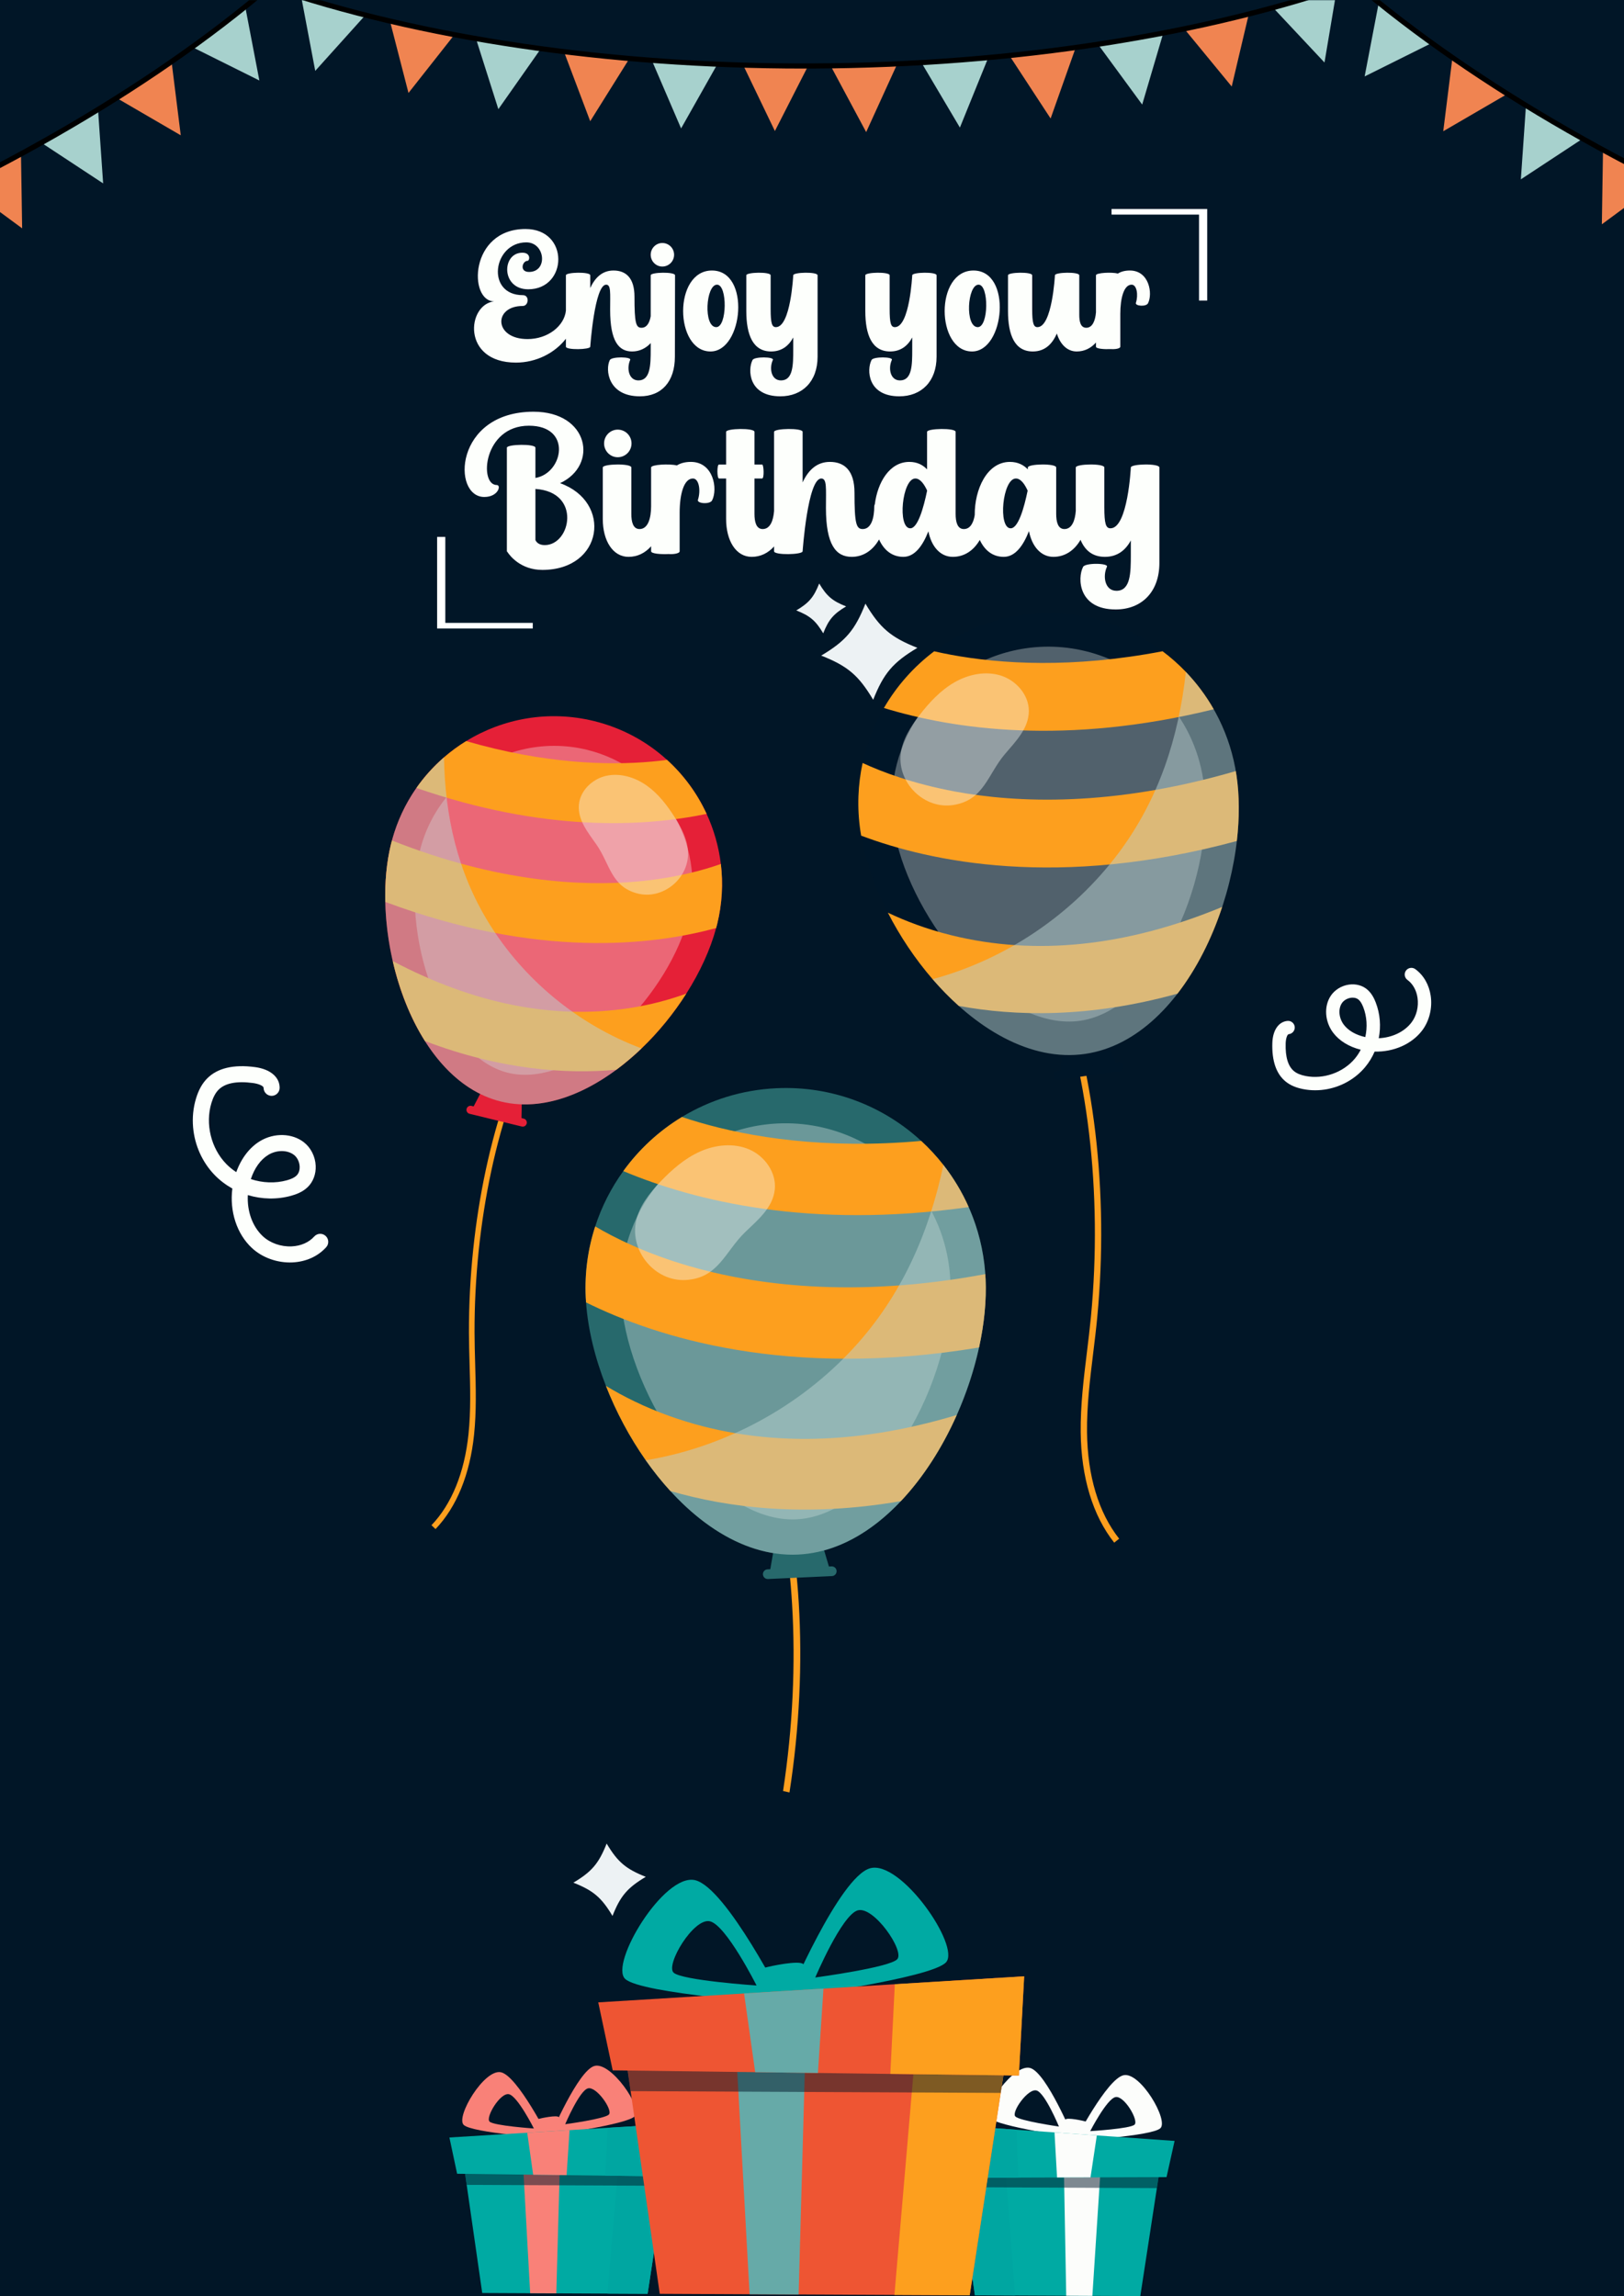 <svg width="1054" height="1490" viewBox="0 0 1054 1490" fill="none" xmlns="http://www.w3.org/2000/svg">
<rect x="0" y="0" width="1054" height="1490" fill="#333333" stroke="none"/>
<g clip-path="url(#clip0_3562_7430)">
<path d="M1085.51 -30.738H-31.507V1520.74H1085.51V-30.738Z" fill="#011627"/>
<mask id="mask0_3562_7430" style="mask-type:luminance" maskUnits="userSpaceOnUse" x="-6" y="0" width="1066" height="255">
<path d="M1059.12 0H-5.121V254.953H1059.12V0Z" fill="white"/>
</mask>
<g mask="url(#mask0_3562_7430)">
<path d="M859.614 40.566L867.632 -7.121L847.058 -0.945L826.483 5.232L859.614 40.566Z" fill="#A7D1CD"/>
<path d="M799.397 56.146L810.504 9.082L789.571 13.906L768.638 18.731L799.397 56.146Z" fill="#F08451"/>
<path d="M741.301 67.859L754.983 21.477L733.816 25.142L712.649 28.808L741.301 67.859Z" fill="#A7D1CD"/>
<path d="M681.861 76.897L698.005 31.312L676.672 33.841L655.34 36.369L681.861 76.897Z" fill="#F08451"/>
<path d="M622.988 82.786L641.164 37.973L619.739 39.541L598.314 41.109L622.988 82.786Z" fill="#A7D1CD"/>
<path d="M562.156 85.725L582.218 41.723L560.746 42.381L539.274 43.038L562.156 85.725Z" fill="#F08451"/>
<path d="M204.593 45.99L195.599 -1.523L216.296 4.23L236.992 9.983L204.593 45.99Z" fill="#A7D1CD"/>
<path d="M265.117 60.331L253.047 13.504L274.075 17.898L295.103 22.293L265.117 60.331Z" fill="#F08451"/>
<path d="M323.441 70.85L308.811 24.758L330.049 27.989L351.287 31.22L323.441 70.85Z" fill="#A7D1CD"/>
<path d="M383.055 78.669L365.979 33.426L387.359 35.516L408.739 37.607L383.055 78.669Z" fill="#F08451"/>
<path d="M442.036 83.349L422.945 38.918L444.397 40.047L465.85 41.176L442.036 83.349Z" fill="#A7D1CD"/>
<path d="M502.916 85.042L481.955 41.461L503.436 41.678L524.918 41.896L502.916 85.042Z" fill="#F08451"/>
<path d="M521.618 44.506C394.558 44.506 271.68 26.314 174.885 -6.891L175.973 -10.065C274.203 23.634 399.372 41.893 528.626 41.134C657.804 40.451 782.848 20.946 880.717 -13.789L881.837 -10.628C783.625 24.23 658.19 43.804 528.642 44.488C526.302 44.501 523.956 44.506 521.618 44.506Z" fill="black"/>
<path d="M885.669 49.602L894.772 2.109L911.906 15.063L929.039 28.016L885.669 49.602Z" fill="#A7D1CD"/>
<path d="M936.686 85.171L942.676 37.188L960.617 48.998L978.557 60.809L936.686 85.171Z" fill="#F08451"/>
<path d="M987.062 116.377L990.401 68.137L1008.97 78.943L1027.53 89.749L987.062 116.377Z" fill="#A7D1CD"/>
<path d="M1039.63 145.549L1040.38 97.199L1059.5 106.997L1078.61 116.795L1039.63 145.549Z" fill="#F08451"/>
<path d="M1536.34 245.714C1432.18 242.055 1308.33 214.186 1187.59 167.236C1066.87 120.289 956.732 57.17 877.479 -10.492L879.662 -13.043C958.629 54.381 1068.42 117.295 1188.81 164.112C1309.2 210.926 1432.67 238.717 1536.46 242.363L1536.34 245.714Z" fill="black"/>
<path d="M168.33 52.234L159.227 4.742L142.094 17.695L124.961 30.648L168.33 52.234Z" fill="#A7D1CD"/>
<path d="M117.314 87.804L111.324 39.82L93.383 51.631L75.442 63.442L117.314 87.804Z" fill="#F08451"/>
<path d="M66.938 119.01L63.599 70.769L45.035 81.575L26.471 92.382L66.938 119.01Z" fill="#A7D1CD"/>
<path d="M14.371 148.182L13.619 99.832L-5.497 109.629L-24.613 119.427L14.371 148.182Z" fill="#F08451"/>
<path d="M-482.342 248.346L-482.46 244.996C-378.667 241.35 -255.205 213.559 -134.814 166.744C-14.425 119.93 95.368 57.014 174.339 -10.41L176.518 -7.858C97.269 59.803 -12.867 122.922 -133.599 169.869C-254.331 216.818 -378.183 244.688 -482.342 248.346Z" fill="black"/>
</g>
<path d="M282.664 992.263L280.035 989.752C293.16 976.031 301.468 955.594 304.061 930.649C305.629 915.591 305.185 900.128 304.756 885.172C304.564 878.468 304.365 871.534 304.348 864.711C304.172 792.707 319.824 719.843 346.219 669.797L349.435 671.491C323.304 721.037 307.807 793.265 307.983 864.702C308 871.478 308.198 878.387 308.389 885.067C308.822 900.141 309.269 915.729 307.678 931.024C305 956.777 296.349 977.953 282.664 992.263Z" fill="#FD9F1E"/>
<path d="M254.379 545.405C254.149 546.236 253.933 547.076 253.731 547.926C250.957 559.295 249.753 572.023 250.055 585.271C250.335 597.866 251.969 610.905 254.896 623.668C259.17 642.341 266.196 660.391 275.79 675.544C288.156 695.118 304.759 709.865 325.195 714.836C350.085 720.907 376.606 711.509 399.984 694.198C405.654 690.004 411.136 685.351 416.368 680.339C427.414 669.748 437.319 657.53 445.441 644.757C454.298 630.834 461.021 616.212 464.788 602.222C465.041 601.325 465.278 600.418 465.493 599.517C468.689 586.421 469.367 573.298 467.834 560.663C466.464 549.31 463.303 538.354 458.602 528.153C452.497 514.922 443.774 502.978 432.926 493.115C419.888 481.237 403.757 472.361 385.419 467.887C356.003 460.71 326.447 466.22 302.553 480.926C297.473 484.039 292.668 487.565 288.166 491.465C281.464 497.278 275.425 503.932 270.256 511.32C263.186 521.409 257.736 532.871 254.379 545.405Z" fill="#E52037"/>
<g style="mix-blend-mode:overlay" opacity="0.33">
<path d="M329.75 696.179C351.221 701.411 377.938 690.588 403.052 666.485C424.265 646.127 441.041 618.725 446.833 594.974C458.556 546.902 428.967 498.26 380.875 486.541C352.664 479.668 322.708 486.931 300.747 505.971C286.634 518.204 276.831 534.283 272.395 552.471C259.632 604.808 285.652 685.435 329.75 696.179Z" fill="#F6F9F5"/>
</g>
<path d="M306.269 720.123L338.39 727.95L338.726 711.506L313.931 705.465L306.269 720.123Z" fill="#E52037"/>
<path d="M304.76 722.773L338.64 731.028C340.058 731.374 341.487 730.505 341.833 729.088C342.178 727.671 341.309 726.242 339.892 725.897L306.011 717.642C304.594 717.297 303.165 718.165 302.819 719.582C302.473 720.999 303.342 722.428 304.76 722.773Z" fill="#E52037"/>
<path d="M270.256 511.32C352.778 539.925 417.433 536.687 458.602 528.153C452.497 514.923 443.774 502.979 432.926 493.115C429.74 493.54 426.429 493.908 422.997 494.217C394.474 496.791 353.32 495.653 302.553 480.926C297.474 484.039 292.668 487.566 288.166 491.465C281.464 497.278 275.425 503.932 270.256 511.32Z" fill="#FD9F1E"/>
<path d="M254.379 545.406C254.149 546.238 253.933 547.078 253.731 547.928C250.957 559.297 249.753 572.024 250.055 585.273C349.274 622.336 423.964 613.412 464.788 602.224C465.041 601.326 465.278 600.42 465.493 599.519C468.689 586.422 469.367 573.299 467.834 560.665C456.456 564.697 438.027 569.828 413.548 572.043C378.099 575.237 323.105 572.689 254.379 545.406Z" fill="#FD9F1E"/>
<path d="M254.896 623.668C259.17 642.34 266.196 660.39 275.79 675.543C325.023 694.304 367.479 697.131 399.984 694.198C405.654 690.004 411.136 685.351 416.368 680.339C427.414 669.747 437.319 657.53 445.441 644.757C435.23 648.494 422.697 652.05 408.156 654.248C358.862 661.679 307.436 651.402 254.896 623.668Z" fill="#FD9F1E"/>
<g style="mix-blend-mode:overlay" opacity="0.4">
<path d="M375.72 522.134C376.558 512.954 384.543 505.385 393.555 503.428C402.567 501.47 412.146 504.423 419.681 509.738C427.216 515.051 432.954 522.531 437.893 530.316C442.385 537.396 446.423 545.202 446.553 553.585C446.814 570.341 430.126 583.972 413.823 579.828C396.615 575.454 395.86 560.654 387.14 548.114C381.772 540.394 374.802 532.186 375.72 522.134Z" fill="#F6F9F5"/>
</g>
<g style="mix-blend-mode:multiply" opacity="0.5">
<path d="M253.728 547.925C239.472 606.382 266.728 700.593 325.2 714.84C356.121 722.374 389.583 706.038 416.359 680.342C375.373 665.041 339.757 635.736 316.922 598.428C296.808 565.562 288.783 529.396 288.157 491.465C271.666 505.76 259.29 525.118 253.728 547.925Z" fill="#BCD4D2"/>
</g>
<path d="M723.132 1001.06L726.358 998.509C713.009 981.662 705.796 957.753 705.498 929.364C705.316 912.226 707.444 894.844 709.502 878.03C710.425 870.495 711.379 862.701 712.116 855.011C719.893 773.871 709.919 690.095 685.436 630.91L681.633 632.482C705.872 691.075 715.736 774.117 708.019 854.618C707.287 862.254 706.336 870.021 705.417 877.531C703.344 894.476 701.199 911.999 701.381 929.406C701.69 958.716 709.212 983.494 723.132 1001.06Z" fill="#FD9F1E"/>
<path d="M802.047 500.359C802.219 501.32 802.374 502.29 802.513 503.27C804.443 516.376 804.46 530.849 802.725 545.75C801.084 559.916 797.87 574.441 793.227 588.52C786.444 609.117 776.624 628.723 764.216 644.794C748.217 665.557 727.952 680.433 704.392 683.888C675.7 688.112 646.795 674.73 622.267 652.76C616.318 647.436 610.628 641.615 605.258 635.415C593.922 622.315 584.044 607.503 576.233 592.252C567.716 575.628 561.676 558.439 558.904 542.273C558.714 541.236 558.541 540.189 558.393 539.15C556.169 524.053 556.788 509.19 559.844 495.11C562.584 482.457 567.3 470.44 573.672 459.436C581.947 445.166 593.036 432.621 606.3 422.643C622.247 410.627 641.364 402.318 662.504 399.204C696.416 394.208 729.15 403.527 754.534 422.615C759.932 426.658 764.977 431.139 769.641 436.008C776.583 443.265 782.69 451.399 787.739 460.27C794.646 472.386 799.582 485.878 802.047 500.359Z" fill="#001628"/>
<g style="mix-blend-mode:overlay" opacity="0.33">
<path d="M701.222 662.379C676.471 666.017 647.496 651.009 621.725 621.201C599.958 596.023 583.933 563.372 579.904 535.992C571.75 480.575 610.221 428.859 665.662 420.709C698.185 415.928 731.184 427.264 753.934 451.035C768.553 466.307 777.911 485.462 780.996 506.429C789.874 566.764 752.058 654.906 701.222 662.379Z" fill="#F6F9F5"/>
</g>
<path d="M725.17 691.836L688.14 697.279L689.492 678.71L718.076 674.508L725.17 691.836Z" fill="#001628"/>
<path d="M726.592 694.979L687.534 700.72C685.9 700.961 684.38 699.831 684.14 698.198C683.9 696.565 685.03 695.046 686.664 694.806L725.721 689.063C727.355 688.823 728.875 689.953 729.115 691.586C729.356 693.219 728.226 694.739 726.592 694.979Z" fill="#001628"/>
<path d="M787.739 460.272C691.713 483.835 619.178 473.387 573.672 459.438C581.947 445.167 593.036 432.622 606.301 422.645C609.848 423.46 613.54 424.222 617.377 424.932C649.255 430.833 695.763 433.877 754.534 422.617C759.932 426.659 764.977 431.14 769.641 436.01C776.583 443.266 782.69 451.401 787.739 460.272Z" fill="#FD9F1E"/>
<path d="M802.047 500.362C802.219 501.323 802.374 502.293 802.513 503.273C804.443 516.378 804.46 530.852 802.725 545.753C686.989 577.094 603.741 559.181 558.904 542.276C558.714 541.239 558.541 540.192 558.393 539.153C556.169 524.056 556.788 509.193 559.844 495.113C572.245 500.854 592.477 508.575 619.835 513.647C659.456 520.976 721.711 523.887 802.047 500.362Z" fill="#FD9F1E"/>
<path d="M793.227 588.523C786.444 609.12 776.624 628.727 764.216 644.797C706.748 660.766 658.597 659.487 622.267 652.763C616.318 647.439 610.628 641.618 605.258 635.418C593.922 622.318 584.044 607.506 576.233 592.255C587.349 597.542 601.101 602.868 617.261 606.873C672.04 620.433 731.087 614.259 793.227 588.523Z" fill="#FD9F1E"/>
<g style="mix-blend-mode:overlay" opacity="0.4">
<path d="M667.727 461.369C667.749 450.934 659.544 441.563 649.593 438.409C639.641 435.255 628.533 437.577 619.48 442.773C610.428 447.971 603.174 455.799 596.787 464.054C590.979 471.561 585.606 479.934 584.577 489.37C582.519 508.23 599.894 525.349 618.706 522.392C638.562 519.271 640.971 502.67 652.12 489.451C658.983 481.315 667.704 472.796 667.727 461.369Z" fill="#F6F9F5"/>
</g>
<g style="mix-blend-mode:multiply" opacity="0.5">
<path d="M802.516 503.268C812.431 570.656 771.792 673.981 704.387 683.89C668.74 689.131 632.743 667.2 605.268 635.419C653.075 622.484 696.305 593.196 725.971 553.546C752.101 518.616 764.953 478.697 769.651 436.008C786.736 453.855 798.647 476.975 802.516 503.268Z" fill="#BCD4D2"/>
</g>
<path d="M512.386 1163.16L508.219 1162.22C514.511 1121.08 516.416 1079.65 514.074 1041.11C512.195 1008.85 507.277 978.664 499.431 952.588L503.606 951.348C511.518 977.523 516.436 1007.71 518.398 1039.99C520.789 1079.15 518.898 1121.36 512.386 1163.16Z" fill="#FD9F1E"/>
<path d="M639.464 826.804C639.543 827.829 639.603 828.861 639.646 829.902C640.29 843.833 638.786 858.997 635.401 874.424C632.194 889.092 627.299 903.97 620.955 918.23C611.685 939.095 599.337 958.602 584.649 974.134C565.706 994.203 542.913 1007.66 517.871 1008.8C487.37 1010.21 458.496 993.159 435.112 967.568C429.44 961.366 424.092 954.67 419.118 947.612C408.621 932.698 399.83 916.144 393.25 899.347C386.077 881.037 381.556 862.398 380.352 845.172C380.262 844.064 380.191 842.95 380.144 841.847C379.403 825.798 381.613 810.293 386.295 795.864C390.495 782.898 396.699 770.805 404.532 759.947C414.699 745.867 427.635 733.89 442.58 724.831C460.549 713.918 481.447 707.222 503.92 706.181C539.97 704.509 573.28 717.71 597.865 740.373C603.094 745.174 607.908 750.398 612.283 755.989C618.792 764.319 624.334 773.483 628.69 783.306C634.653 796.723 638.405 811.375 639.464 826.804Z" fill="#27696C"/>
<g style="mix-blend-mode:overlay" opacity="0.33">
<path d="M516.811 985.94C490.5 987.152 461.725 968.386 437.862 934.453C417.707 905.792 404.353 869.905 403.012 840.8C400.296 781.892 446.033 731.757 504.968 729.042C539.539 727.45 572.915 742.793 594.249 770.083C607.958 787.617 615.746 808.666 616.774 830.954C619.73 895.091 570.85 983.451 516.811 985.94Z" fill="#F6F9F5"/>
</g>
<path d="M538.8 1019.31L499.438 1021.12L502.806 1001.81L533.191 1000.41L538.8 1019.31Z" fill="#27696C"/>
<path d="M539.959 1022.76L498.441 1024.67C496.704 1024.75 495.231 1023.41 495.151 1021.67C495.071 1019.93 496.414 1018.46 498.151 1018.38L539.669 1016.47C541.406 1016.39 542.88 1017.73 542.959 1019.47C543.04 1021.2 541.696 1022.68 539.959 1022.76Z" fill="#27696C"/>
<path d="M628.69 783.307C525.621 797.904 450.735 779.339 404.531 759.948C414.699 745.867 427.635 733.89 442.58 724.832C446.21 726.058 449.997 727.244 453.941 728.391C486.716 737.921 535.115 745.995 597.865 740.373C603.094 745.175 607.908 750.399 612.283 755.989C618.792 764.32 624.334 773.484 628.69 783.307Z" fill="#FD9F1E"/>
<path d="M639.464 826.803C639.543 827.828 639.603 828.86 639.646 829.901C640.29 843.832 638.786 858.996 635.401 874.423C510.868 895.097 425.544 867.589 380.352 845.171C380.262 844.063 380.191 842.949 380.144 841.846C379.403 825.797 381.613 810.292 386.295 795.863C398.681 803.18 419.065 813.394 447.191 821.58C487.924 833.419 552.835 843.008 639.464 826.803Z" fill="#FD9F1E"/>
<path d="M620.955 918.231C611.685 939.095 599.337 958.602 584.649 974.134C522.77 984.826 472.463 978.428 435.112 967.568C429.44 961.366 424.092 954.67 419.118 947.612C408.621 932.698 399.83 916.145 393.25 899.348C404.339 906.053 418.185 913.077 434.692 918.97C490.651 938.93 553.155 938.663 620.955 918.231Z" fill="#FD9F1E"/>
<g style="mix-blend-mode:overlay" opacity="0.4">
<path d="M502.856 771.851C503.975 760.922 496.366 750.243 486.273 745.894C476.18 741.544 464.299 742.809 454.27 747.303C444.24 751.797 435.819 759.234 428.26 767.211C421.386 774.466 414.878 782.673 412.808 792.449C408.669 811.989 425.071 831.748 445.088 830.627C466.216 829.442 470.485 812.304 483.554 799.629C491.599 791.827 501.63 783.819 502.856 771.851Z" fill="#F6F9F5"/>
</g>
<g style="mix-blend-mode:multiply" opacity="0.5">
<path d="M639.649 829.899C642.951 901.534 589.518 1005.5 517.865 1008.8C479.972 1010.55 444.569 983.793 419.128 947.615C470.57 939.087 518.934 912.948 554.179 874.528C585.224 840.682 602.884 800.214 612.293 755.988C628.314 776.479 638.36 801.949 639.649 829.899Z" fill="#BCD4D2"/>
</g>
<path d="M300.884 1403.95L302.881 1417.82L312.973 1487.99L420.298 1488.49L431.029 1418.42L433.149 1404.58L300.884 1403.95Z" fill="#00AAA3"/>
<path d="M401.441 1404.43L394.232 1488.37L420.297 1488.49L433.149 1404.58L401.441 1404.43Z" fill="#00A6A1"/>
<path d="M339.425 1404.14L344.08 1488.13L361.055 1488.21L363.383 1404.25L339.425 1404.14Z" fill="#F98178"/>
<g style="mix-blend-mode:multiply" opacity="0.5">
<path d="M300.884 1403.95L302.881 1417.82L431.029 1418.42L433.149 1404.58L300.884 1403.95Z" fill="#001628"/>
</g>
<path d="M325.151 1344.75C314.33 1342.34 295.53 1373.73 300.975 1378.93C306.419 1384.14 356.267 1387.53 356.267 1387.53C356.267 1387.53 335.971 1347.16 325.151 1344.75ZM317.751 1376.77C314.921 1374.06 324.694 1357.74 330.319 1359C335.944 1360.25 346.495 1381.23 346.495 1381.23C346.495 1381.23 320.582 1379.47 317.751 1376.77Z" fill="#F98178"/>
<path d="M357.474 1385.37C357.474 1385.37 406.996 1378.76 412.091 1373.21C417.187 1367.66 396.389 1337.56 385.748 1340.67C375.107 1343.78 357.474 1385.37 357.474 1385.37ZM366.817 1378.46C366.817 1378.46 375.983 1356.83 381.515 1355.22C387.046 1353.6 397.858 1369.25 395.209 1372.14C392.561 1375.02 366.817 1378.46 366.817 1378.46Z" fill="#F98178"/>
<path d="M351.183 1388.37C351.183 1388.37 347.87 1375.49 349.502 1375.03C351.134 1374.56 361.426 1372.34 362.725 1373.88C364.024 1375.41 362.658 1387.12 362.189 1387.34C361.719 1387.55 351.183 1388.37 351.183 1388.37Z" fill="#F98178"/>
<path d="M439.154 1378.04L437.322 1412.39L392.815 1411.84L391.99 1411.83L388.293 1411.78L296.677 1410.61L291.673 1387.07L392.926 1380.87L394.362 1380.79L397.683 1380.59L439.154 1378.04Z" fill="#00AAA3"/>
<path d="M439.163 1378.05L437.319 1412.39L392.812 1411.83L394.37 1380.79L439.163 1378.05Z" fill="#00A6A1"/>
<path d="M342.166 1383.98L346.022 1411.24L367.738 1411.51L369.662 1382.3L342.166 1383.98Z" fill="#F98178"/>
<path d="M752.957 1406.09L750.829 1419.93L740.073 1490L632.747 1489.49L622.681 1419.32L620.691 1405.46L752.957 1406.09Z" fill="#00AAA3"/>
<path d="M652.4 1405.61L658.814 1489.62L632.748 1489.49L620.691 1405.46L652.4 1405.61Z" fill="#00A6A1"/>
<path d="M714.415 1405.9L708.966 1489.85L691.99 1489.77L690.458 1405.79L714.415 1405.9Z" fill="#FCFDFB"/>
<g style="mix-blend-mode:multiply" opacity="0.5">
<path d="M752.957 1406.09L750.829 1419.93L622.681 1419.32L620.691 1405.46L752.957 1406.09Z" fill="#001628"/>
</g>
<path d="M697.731 1389.14C697.731 1389.14 747.609 1386.23 753.103 1381.07C758.597 1375.92 740.094 1344.35 729.251 1346.66C718.409 1348.97 697.731 1389.14 697.731 1389.14ZM707.563 1382.94C707.563 1382.94 718.312 1362.06 723.948 1360.86C729.585 1359.66 739.203 1376.06 736.347 1378.74C733.491 1381.43 707.563 1382.94 707.563 1382.94Z" fill="#FCFDFB"/>
<path d="M668.696 1342C658.084 1338.79 637.002 1368.7 642.045 1374.3C647.087 1379.89 696.545 1386.97 696.545 1386.97C696.545 1386.97 679.307 1345.21 668.696 1342ZM658.936 1373.38C656.315 1370.47 667.274 1354.92 672.79 1356.59C678.307 1358.26 687.268 1379.97 687.268 1379.97C687.268 1379.97 661.558 1376.29 658.936 1373.38Z" fill="#FCFDFB"/>
<path d="M702.807 1390.03C702.807 1390.03 706.242 1377.19 704.614 1376.7C702.986 1376.22 692.716 1373.91 691.403 1375.43C690.089 1376.95 691.344 1388.68 691.812 1388.89C692.279 1389.11 702.807 1390.03 702.807 1390.03Z" fill="#FCFDFB"/>
<path d="M614.938 1378.88L616.445 1413.24L660.955 1413.11L661.78 1413.11L665.477 1413.09L757.101 1412.79L762.327 1389.3L661.137 1382.14L659.702 1382.05L656.383 1381.82L614.938 1378.88Z" fill="#00AAA3"/>
<path d="M614.929 1378.88L616.448 1413.24L660.958 1413.1L659.694 1382.04L614.929 1378.88Z" fill="#00A6A1"/>
<path d="M711.865 1385.73L707.751 1412.95L686.034 1413.02L684.386 1383.79L711.865 1385.73Z" fill="#FCFDFB"/>
<path d="M405.536 1331.03L409.278 1357.01L428.194 1488.53L629.351 1489.48L649.462 1358.15L653.437 1332.2L405.536 1331.03Z" fill="#EE5533"/>
<path d="M594.007 1331.92L580.495 1489.25L629.349 1489.48L653.437 1332.2L594.007 1331.92Z" fill="#FD9F1E"/>
<path d="M477.772 1331.37L486.496 1488.8L518.313 1488.95L522.675 1331.58L477.772 1331.37Z" fill="#66AAA8"/>
<g style="mix-blend-mode:multiply" opacity="0.5">
<path d="M405.536 1331.03L409.278 1357.01L649.462 1358.15L653.437 1332.2L405.536 1331.03Z" fill="#001628"/>
</g>
<path d="M451.018 1220.07C430.737 1215.55 395.501 1274.38 405.706 1284.14C415.911 1293.9 509.339 1300.25 509.339 1300.25C509.339 1300.25 471.298 1224.59 451.018 1220.07ZM437.15 1280.08C431.845 1275 450.162 1244.42 460.705 1246.77C471.248 1249.12 491.023 1288.45 491.023 1288.45C491.023 1288.45 442.455 1285.15 437.15 1280.08Z" fill="#00AAA3"/>
<path d="M511.6 1296.21C511.6 1296.21 604.419 1283.81 613.969 1273.41C623.519 1263.01 584.538 1206.58 564.593 1212.41C544.649 1218.24 511.6 1296.21 511.6 1296.21ZM529.112 1283.25C529.112 1283.25 546.292 1242.72 556.66 1239.69C567.027 1236.66 587.292 1265.99 582.328 1271.39C577.363 1276.8 529.112 1283.25 529.112 1283.25Z" fill="#00AAA3"/>
<path d="M499.809 1301.82C499.809 1301.82 493.6 1277.69 496.659 1276.82C499.719 1275.94 519.009 1271.78 521.444 1274.66C523.878 1277.53 521.317 1299.49 520.438 1299.89C519.558 1300.28 499.809 1301.82 499.809 1301.82Z" fill="#00AAA3"/>
<path d="M664.691 1282.47L661.258 1346.85L577.84 1345.81L576.293 1345.81L569.364 1345.71L397.65 1343.51L388.272 1299.39L578.048 1287.78L580.739 1287.62L586.964 1287.25L664.691 1282.47Z" fill="#EE5533"/>
<path d="M664.708 1282.48L661.252 1346.86L577.835 1345.8L580.754 1287.61L664.708 1282.48Z" fill="#FD9F1E"/>
<path d="M482.91 1293.6L490.137 1344.69L530.839 1345.21L534.444 1290.45L482.91 1293.6Z" fill="#66AAA8"/>
<path d="M861.445 706.764C856.282 707.745 850.934 707.775 845.708 706.744C841.063 705.829 837.388 704.243 834.478 701.902C828.331 696.952 825.4 688.515 825.766 676.823C826.027 668.579 829.764 663.07 835.543 662.495C837.921 662.252 840.047 663.979 840.293 666.356C840.535 668.731 838.792 670.853 836.43 671.104C835.55 671.134 834.53 673.555 834.418 677.096C834.141 685.928 835.989 692.008 839.908 695.164C841.699 696.606 844.144 697.617 847.384 698.255C858.938 700.531 871.755 696.005 879.303 686.986C880.794 685.207 882.075 683.256 883.14 681.186C875.509 679.293 869.189 675.41 865.221 670.141C859.851 663.009 859.156 653.261 863.53 646.432C866.07 642.468 870.544 639.647 875.416 638.943C879.866 638.283 884.223 639.443 887.367 642.122C890.351 644.667 891.918 648.093 892.84 650.449C895.741 657.884 896.346 666.019 894.832 673.742C903.462 673.338 911.449 669.623 916.127 663.439C919.381 659.136 920.826 653.165 919.988 647.467C919.264 642.55 916.942 638.435 913.446 635.88C911.518 634.47 911.098 631.763 912.51 629.832C913.922 627.913 916.629 627.483 918.56 628.897C923.939 632.831 927.489 638.98 928.551 646.209C929.719 654.151 927.657 662.542 923.034 668.655C916.256 677.621 904.442 682.724 892.158 682.403C890.593 686.042 888.515 689.466 885.943 692.537C879.695 700.002 870.884 704.972 861.445 706.764ZM876.336 647.561C874.043 647.996 871.952 649.33 870.819 651.098C868.396 654.883 868.949 660.704 872.135 664.938C875.049 668.804 879.992 671.654 886.093 672.991C887.53 666.552 887.156 659.693 884.777 653.595C883.853 651.233 882.893 649.681 881.748 648.707C880.049 647.258 877.849 647.329 876.688 647.5C876.571 647.518 876.452 647.539 876.336 647.561Z" fill="#FDFFFC"/>
<path d="M125.323 731.56C124.773 725.26 125.382 718.854 127.25 712.724C128.909 707.274 131.253 703.067 134.411 699.867C141.085 693.108 151.548 690.62 165.511 692.473C175.357 693.783 181.505 698.922 181.494 705.909C181.498 708.785 179.171 711.122 176.294 711.128C173.42 711.131 171.088 708.787 171.073 705.93C171.144 704.872 168.367 703.358 164.138 702.796C153.59 701.396 146.081 702.873 141.826 707.182C139.881 709.151 138.375 711.955 137.218 715.757C133.093 729.312 136.965 745.202 146.857 755.328C148.81 757.328 150.991 759.097 153.343 760.623C156.533 751.718 161.95 744.622 168.744 740.509C177.937 734.945 189.701 735.292 197.354 741.354C201.795 744.875 204.634 750.571 204.887 756.488C205.14 761.895 203.224 766.97 199.633 770.41C196.223 773.673 191.928 775.135 188.994 775.952C179.736 778.526 169.916 778.265 160.847 775.519C160.287 785.899 163.771 795.909 170.614 802.257C175.376 806.673 182.354 809.124 189.282 808.81C195.262 808.539 200.473 806.257 203.957 802.382C205.88 800.244 209.173 800.069 211.315 801.994C213.444 803.916 213.632 807.207 211.704 809.348C206.34 815.311 198.544 818.816 189.754 819.213C180.097 819.65 170.294 816.167 163.529 809.894C153.607 800.695 148.923 785.937 150.793 771.272C146.623 768.958 142.772 766.055 139.404 762.604C131.216 754.223 126.328 743.074 125.323 731.56ZM194.452 756.546C194.208 753.75 192.861 751.085 190.881 749.515C186.64 746.156 179.599 746.114 174.14 749.416C169.157 752.436 165.144 758.008 162.803 765.149C170.345 767.648 178.608 768.03 186.201 765.921C189.142 765.1 191.119 764.139 192.424 762.887C194.366 761.028 194.546 758.386 194.482 756.975C194.475 756.832 194.464 756.688 194.452 756.546Z" fill="#FDFFFC"/>
<path d="M595.403 420.401C579.533 429.842 573.488 436.945 566.709 454.117C557.263 438.254 550.157 432.211 532.978 425.435C548.848 415.994 554.894 408.89 561.673 391.719C571.118 407.582 578.225 413.625 595.403 420.401Z" fill="#EDF2F4"/>
<path d="M549.15 393.513C540.927 398.404 537.795 402.085 534.283 410.981C529.389 402.763 525.707 399.632 516.806 396.121C525.029 391.229 528.161 387.549 531.673 378.652C536.567 386.871 540.249 390.002 549.15 393.513Z" fill="#EDF2F4"/>
<path d="M419.116 1217.92C407.17 1225.03 402.619 1230.38 397.516 1243.3C390.406 1231.36 385.056 1226.81 372.124 1221.71C384.071 1214.61 388.622 1209.26 393.725 1196.33C400.835 1208.27 406.185 1212.82 419.116 1217.92Z" fill="#EDF2F4"/>
<path d="M422.316 178.643V205.214C421.587 209.401 419.813 212.701 416.33 212.701C412.716 212.701 411.788 209.605 411.788 192.576C411.788 180.191 406.108 175.546 398.158 175.546C390.724 175.546 386.078 180.397 383.083 186.899V178.643C383.083 176.269 367.286 176.579 367.286 178.643V201.563C366.207 211.67 355.43 220.029 342.406 220.029C320.413 220.029 320.103 198.562 339.205 198.562C343.232 198.562 343.748 191.544 339.411 191.544C315.044 191.544 319.897 157.279 341.58 157.279C353.97 157.279 355.726 176.475 343.335 176.475C336.933 176.475 338.998 169.251 342.406 169.251C343.748 169.251 344.781 163.988 338.998 163.988C325.575 163.988 325.059 187.724 342.819 187.724C368.529 187.724 369.767 148.609 341.063 148.609C304.512 148.609 303.996 195.568 320.723 195.568C302.964 197.53 299.452 235.303 334.868 235.303C347.927 235.303 360.021 229.173 367.286 219.81V224.983C367.286 227.253 383.083 226.943 383.083 224.983C383.083 224.983 385.871 184.732 393.408 184.732C396.609 184.732 395.989 190.099 395.989 201.038C395.989 221.473 401.565 228.078 410.238 228.078C414.994 228.078 419.105 226.099 422.316 222.65V226.84C422.316 236.851 422.109 246.862 414.365 246.862C407.963 246.862 406.621 238.915 408.996 233.548C410.029 231.485 397.019 231.278 395.78 233.651C392.682 239.844 394.541 257.183 415.294 257.183C429.44 257.183 438.01 247.584 438.01 231.485C438.01 216.829 438.114 178.643 438.114 178.643C438.114 176.269 422.316 176.579 422.316 178.643Z" fill="#FDFFFC"/>
<path d="M429.853 172.966C434.086 172.966 437.494 169.56 437.494 165.329C437.494 161.096 434.086 157.691 429.853 157.691C425.723 157.691 422.316 161.096 422.316 165.329C422.316 169.56 425.723 172.966 429.853 172.966Z" fill="#FDFFFC"/>
<path d="M462.066 175.547C436.872 175.547 437.698 228.079 461.137 228.079C482.406 228.079 487.363 175.547 462.066 175.547ZM464.853 212.288C456.387 212.288 458.038 184.733 465.369 184.733C472.184 184.733 471.978 212.288 464.853 212.288Z" fill="#FDFFFC"/>
<path d="M514.826 178.643C514.826 178.643 513.174 212.288 503.571 212.288C500.99 212.288 500.163 209.811 500.163 200.522V178.643C500.163 176.269 484.366 176.579 484.366 178.643V201.761C484.366 217.449 488.702 228.078 500.473 228.078C507.391 228.078 511.935 224.363 514.826 218.996V226.84C514.826 236.851 514.722 246.862 506.875 246.862C500.473 246.862 499.131 238.915 501.609 233.548C502.538 231.485 489.528 231.278 488.393 233.651C485.192 239.844 485.709 257.183 506.462 257.183C520.711 257.183 530.623 247.584 530.623 231.485V178.643C530.623 176.269 514.826 176.579 514.826 178.643Z" fill="#FDFFFC"/>
<path d="M592.054 178.643C592.054 178.643 590.401 212.288 580.798 212.288C578.218 212.288 577.392 209.811 577.392 200.522V178.643C577.392 176.269 561.594 176.579 561.594 178.643V201.761C561.594 217.449 565.93 228.078 577.701 228.078C584.619 228.078 589.162 224.363 592.054 218.996V226.84C592.054 236.851 591.95 246.862 584.103 246.862C577.701 246.862 576.359 238.915 578.837 233.548C579.766 231.485 566.757 231.278 565.621 233.651C562.42 239.844 562.936 257.183 583.69 257.183C597.939 257.183 607.85 247.584 607.85 231.485V178.643C607.85 176.269 592.054 176.579 592.054 178.643Z" fill="#FDFFFC"/>
<path d="M631.802 175.547C606.608 175.547 607.434 228.079 630.872 228.079C652.142 228.079 657.098 175.547 631.802 175.547ZM634.59 212.288C626.123 212.288 627.775 184.733 635.106 184.733C641.921 184.733 641.714 212.288 634.59 212.288Z" fill="#FDFFFC"/>
<path d="M733.292 175.547C730.092 175.547 727.51 176.269 725.548 177.508C721.522 176.476 711.3 176.992 711.3 178.644V202.659C710.875 207.979 709.085 212.701 705.005 212.701C701.288 212.701 700.463 208.676 700.463 204.342V178.644C700.463 176.269 684.665 176.579 684.665 178.644C684.665 178.644 682.91 212.288 673.307 212.288C670.829 212.288 669.899 209.812 669.899 200.522V178.644C669.899 176.269 654.206 176.579 654.206 178.644V201.761C654.206 217.449 658.542 228.079 670.312 228.079C678.263 228.079 683.013 223.125 685.904 216.417C688.072 223.435 692.615 228.079 698.81 228.079C703.79 228.079 708.047 225.959 711.3 222.261V224.983C711.3 226.325 716.566 226.738 721.005 226.531C723.69 226.738 727.097 226.221 727.097 224.983V203.619C727.097 193.608 729.369 184.733 734.428 184.733C737.836 184.733 738.868 191.441 737.216 196.498C736.494 198.666 743.927 199.181 745.063 196.808C748.264 190.615 745.889 175.547 733.292 175.547Z" fill="#FDFFFC"/>
<path d="M363.484 313.539C388.554 301.919 382.256 267.176 346.287 267.176C294.817 267.176 293.122 322.497 314.315 322.497C323.398 322.497 325.457 314.75 322.429 314.75C310.682 314.75 313.71 276.255 343.259 276.255C371.599 276.255 365.544 307.124 347.498 310.151V290.539C347.498 287.877 328.969 288.24 328.969 290.539V357.603C328.969 357.846 329.09 358.087 329.333 358.208C330.906 360.629 337.93 369.829 351.979 369.829C391.581 369.829 397.515 325.645 363.484 313.539ZM353.553 353.729C349.921 353.729 348.225 352.035 347.498 350.461V317.293C377.532 319.23 370.508 353.729 353.553 353.729Z" fill="#FDFFFC"/>
<path d="M400.902 296.712C405.868 296.712 409.865 292.718 409.865 287.755C409.865 282.791 405.868 278.797 400.902 278.797C396.059 278.797 392.062 282.791 392.062 287.755C392.062 292.718 396.059 296.712 400.902 296.712Z" fill="#FDFFFC"/>
<path d="M448.374 299.738C444.619 299.738 441.591 300.586 439.29 302.039C434.567 300.828 422.578 301.433 422.578 303.371V328.626C422.545 335.946 420.714 343.318 415.072 343.318C410.834 343.318 409.743 338.596 409.743 333.513V303.371C409.743 300.586 391.214 300.949 391.214 303.371V336.78C391.214 350.944 397.755 361.354 407.926 361.354C413.742 361.354 418.747 358.848 422.578 354.474V357.723C422.578 359.297 428.754 359.781 433.962 359.539C437.111 359.781 441.107 359.176 441.107 357.723V332.665C441.107 320.923 443.771 310.513 449.706 310.513C453.702 310.513 454.913 318.381 452.975 324.312C452.128 326.855 460.847 327.46 462.18 324.676C465.934 317.412 463.148 299.738 448.374 299.738Z" fill="#FDFFFC"/>
<path d="M733.926 303.372C733.926 303.372 731.988 342.834 720.725 342.834C717.698 342.834 716.728 339.929 716.728 329.034V303.372C716.728 300.587 698.199 300.95 698.199 303.372V330.487C698.199 330.802 698.213 331.1 698.216 331.411C697.759 337.705 695.738 343.319 690.816 343.319C686.577 343.319 685.487 338.597 685.487 333.514V303.372C685.487 300.587 667.079 300.95 667.079 303.372V304.582C664.415 301.798 660.66 299.739 655.452 299.739C640.471 299.739 632.469 317.716 632.614 334.251C631.792 339.298 629.707 343.319 625.544 343.319C621.305 343.319 620.215 338.597 620.215 333.514V280.251C620.215 277.587 601.686 277.95 601.686 280.251V304.582C599.022 301.798 595.389 299.739 590.181 299.739C577.285 299.739 569.557 313.063 567.757 327.317C567.541 327.641 567.416 328.012 567.416 328.429C567.416 335.814 565.599 343.319 559.907 343.319C555.668 343.319 554.578 339.687 554.578 319.713C554.578 305.187 547.917 299.739 538.592 299.739C529.873 299.739 524.423 305.429 520.911 313.056V280.251C520.911 277.587 502.382 277.95 502.382 280.251V331.584C501.9 337.806 499.873 343.319 494.996 343.319C490.757 343.319 489.667 338.597 489.667 333.514V310.514H494.633C496.086 310.514 495.722 301.435 494.633 301.435H489.667V280.251C489.667 277.587 471.259 277.95 471.259 280.251V301.435H466.657C465.204 301.435 465.325 310.514 466.657 310.514H471.259V336.781C471.259 350.945 477.678 361.355 487.85 361.355C493.607 361.355 498.566 358.894 502.382 354.601V357.725C502.382 360.387 520.911 360.023 520.911 357.725C520.911 357.725 524.181 310.514 533.021 310.514C536.776 310.514 536.049 316.808 536.049 329.639C536.049 353.608 542.589 361.355 552.762 361.355C560.314 361.355 566.507 357.144 570.521 350.075C573.538 356.75 578.736 361.355 586.305 361.355C593.693 361.355 598.901 354.092 602.534 344.771C604.471 354.698 610.285 361.355 618.399 361.355C625.835 361.355 631.91 357.262 635.895 350.388C638.915 356.89 644.04 361.355 651.456 361.355C658.964 361.355 664.172 353.971 667.805 344.65C669.743 354.577 675.556 361.355 683.67 361.355C691.135 361.355 697.267 357.232 701.283 350.31C704.153 357.256 709.189 361.355 717.092 361.355C725.206 361.355 730.535 356.998 733.926 350.703V359.903C733.926 371.645 733.805 383.387 724.6 383.387C717.092 383.387 715.518 374.066 718.424 367.771C719.514 365.351 704.255 365.109 702.923 367.892C699.169 375.156 699.774 395.493 724.116 395.493C740.829 395.493 752.455 384.234 752.455 365.351V303.372C752.455 300.587 733.926 300.95 733.926 303.372ZM601.686 318.503C599.385 329.639 595.63 342.834 590.786 342.834C582.309 342.834 585.458 310.514 594.056 310.514C597.326 310.514 599.869 314.387 601.686 318.261V318.503ZM655.937 342.834C647.58 342.834 650.608 310.514 659.328 310.514C662.598 310.514 665.141 314.387 666.957 318.382C664.657 329.518 660.903 342.834 655.937 342.834Z" fill="#FDFFFC"/>
<path d="M345.774 407.844H283.696V348.418H289.008V404.203H345.774V407.844Z" fill="white"/>
<path d="M721.416 135.617H783.494V195.043H778.182V139.258H721.416V135.617Z" fill="white"/>
</g>
<defs>
<clipPath id="clip0_3562_7430">
<rect width="1054" height="1490" fill="white"/>
</clipPath>
</defs>
</svg>
